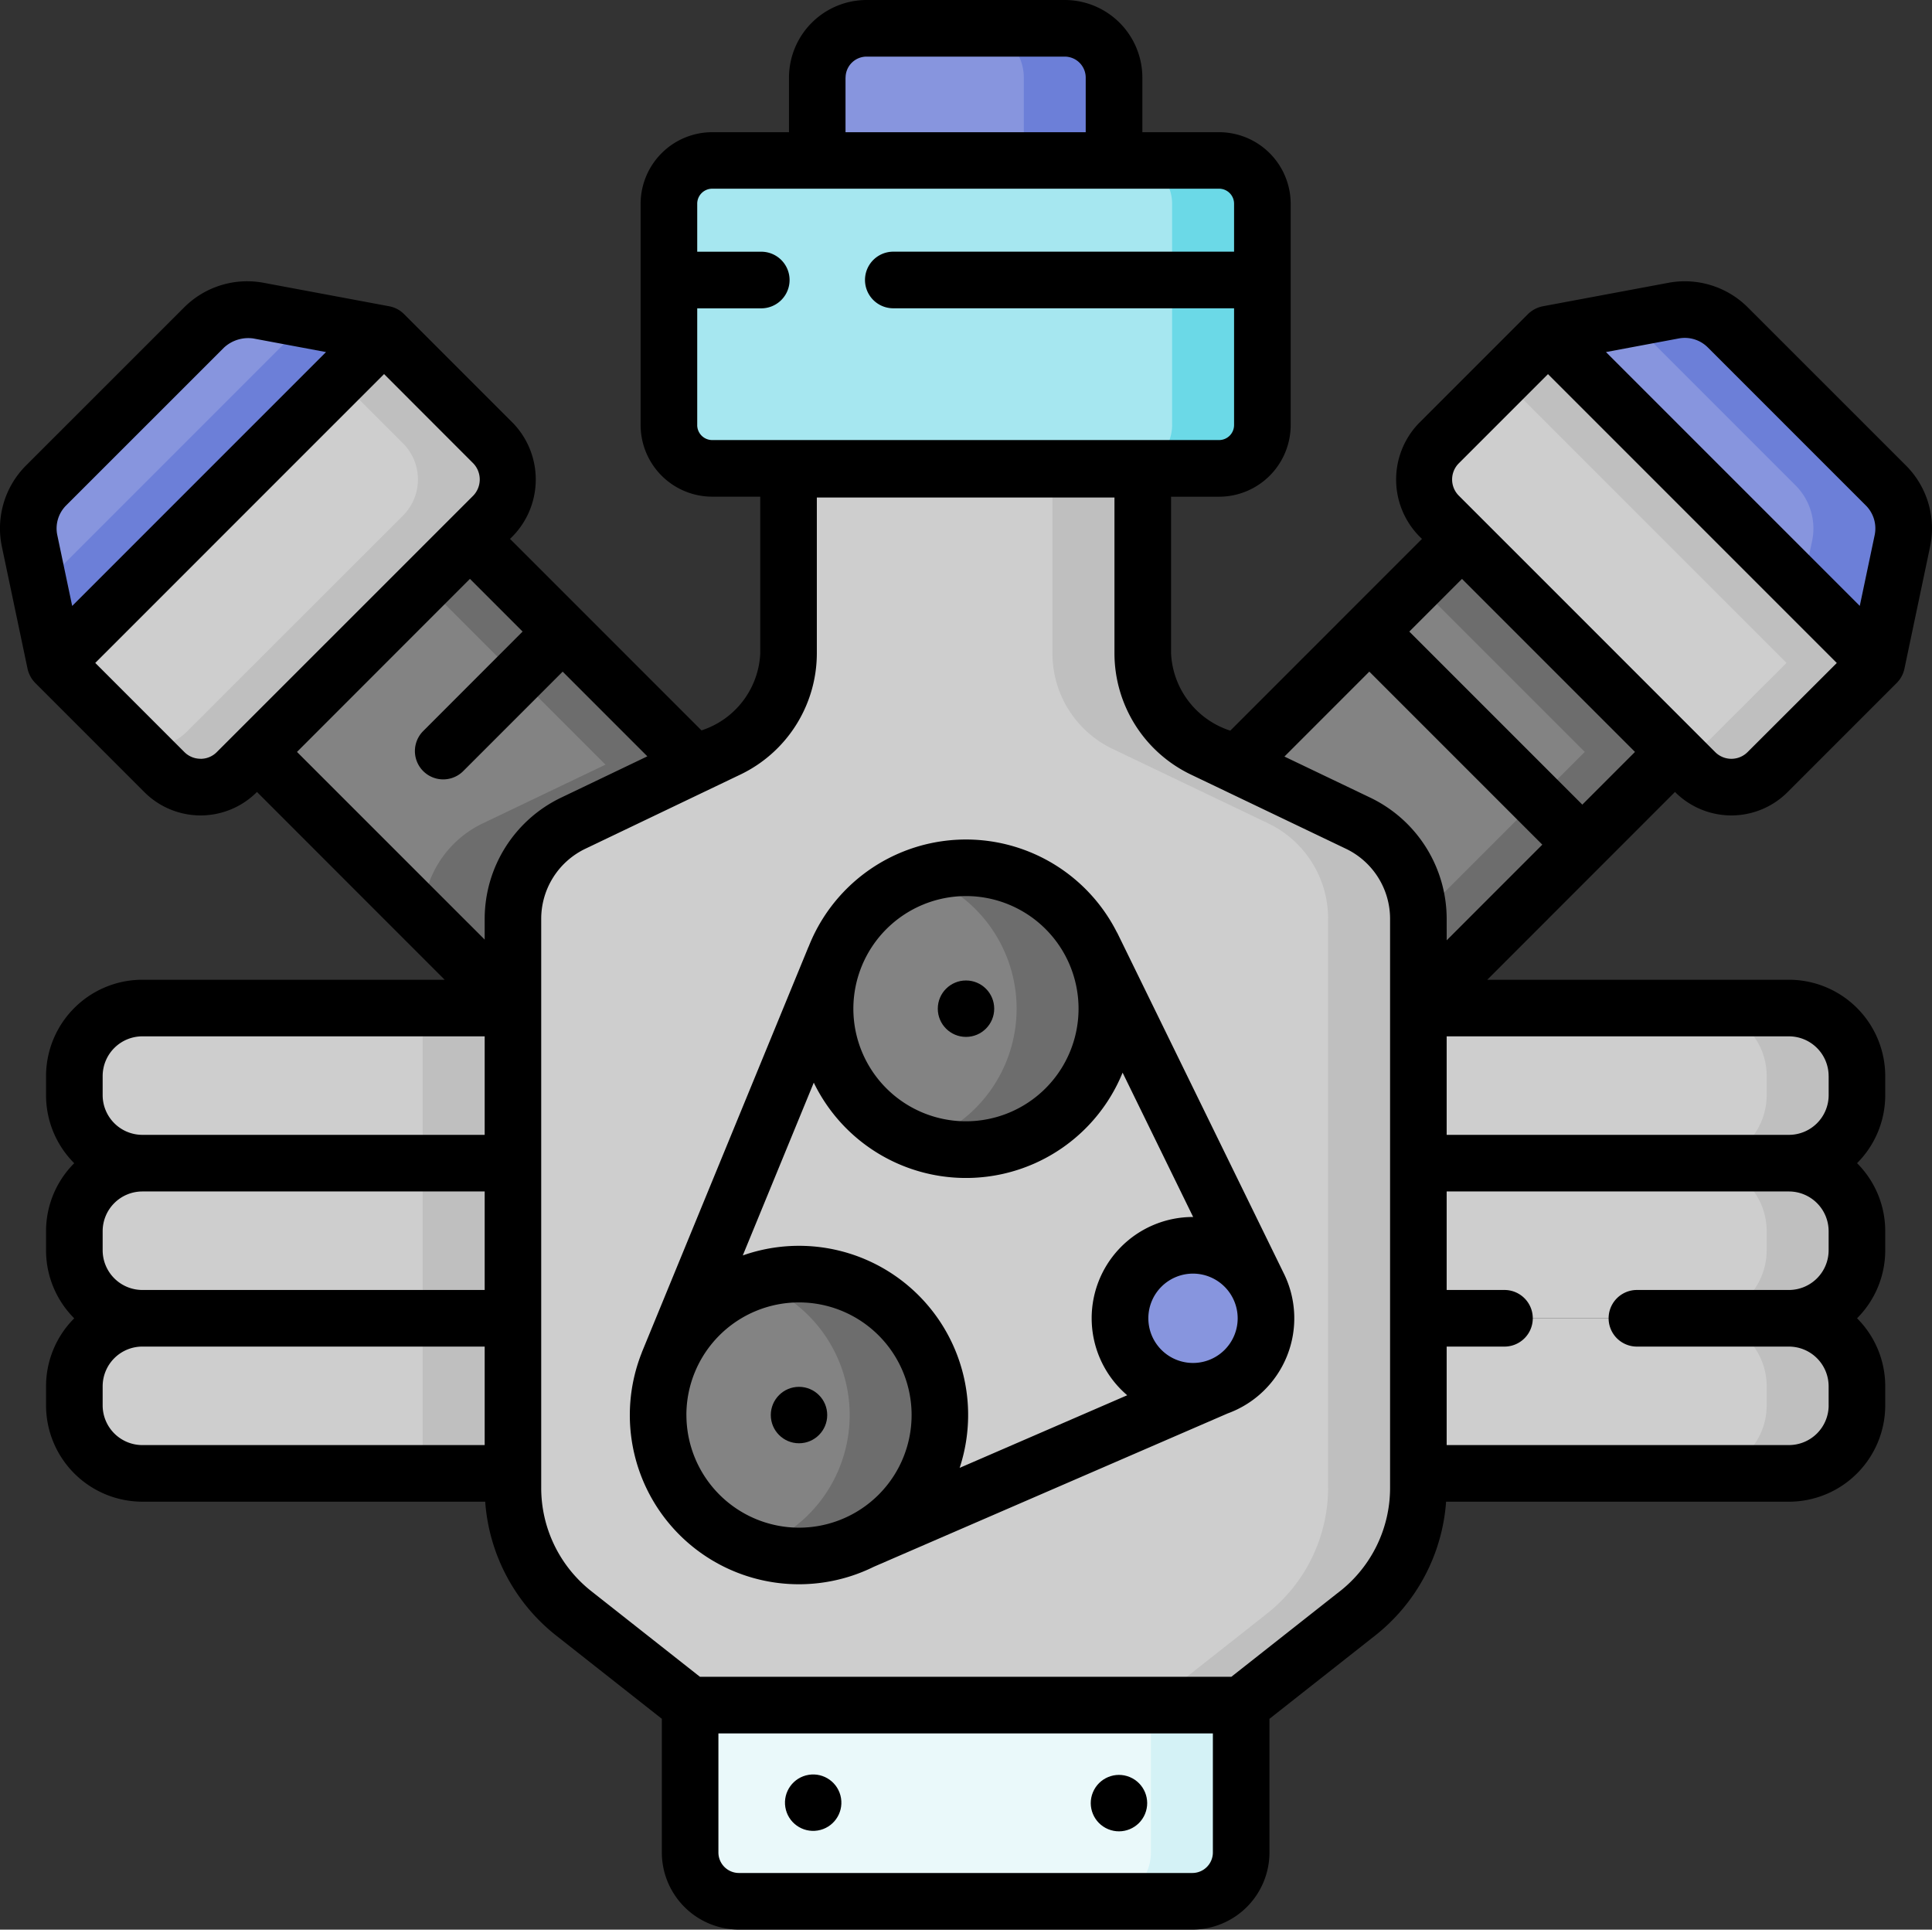 <svg xmlns="http://www.w3.org/2000/svg" width="135.13" height="134.942" viewBox="0 0 135.13 134.942">
  <rect x="0" y="0" width="135.13" height="134.942" fill="#333333" stroke="none"/>
  <g id="Grupo_1110085" data-name="Grupo 1110085" transform="translate(0 -0.355)">
    <g id="Grupo_1110083" data-name="Grupo 1110083" transform="translate(1.98 2.334)">
      <g id="Grupo_1110082" data-name="Grupo 1110082" transform="translate(0 19.67)">
        <g id="Grupo_1110080" data-name="Grupo 1110080" transform="translate(76.411)">
          <path id="Trazado_899791" data-name="Trazado 899791" d="M0,0H21.069V33.751H0Z" transform="translate(23.862 16.023) rotate(45)" fill="#838383"/>
          <path id="Trazado_899792" data-name="Trazado 899792" d="M353.647,143.148l-3.156,3.156,11.742,11.742-20.709,20.71,3.156,3.156,23.865-23.865Z" transform="translate(-329.78 -127.112)" fill="#6d6d6d"/>
          <path id="Trazado_899793" data-name="Trazado 899793" d="M409.011,111.876l-23-23-7.637,7.637a3.578,3.578,0,0,0,0,5.06l17.935,17.935a3.578,3.578,0,0,0,5.06,0Z" transform="translate(-356.137 -87.167)" fill="#cecece"/>
          <path id="Trazado_899794" data-name="Trazado 899794" d="M401.439,88.881l-3.156,3.156,19.839,19.839-5.268,5.26a3.564,3.564,0,0,1-2.451,1.044l1.333,1.333a3.578,3.578,0,0,0,5.06,0l7.637-7.637Z" transform="translate(-371.56 -87.167)" fill="#bfbfbf"/>
          <path id="Trazado_899795" data-name="Trazado 899795" d="M433.235,107.1l-23-23,8.786-1.642a4.259,4.259,0,0,1,3.794,1.175l11.052,11.052a4.258,4.258,0,0,1,1.156,3.888Z" transform="translate(-380.361 -82.386)" fill="#8795de"/>
          <path id="Trazado_899796" data-name="Trazado 899796" d="M449.363,94.686,438.311,83.634a4.259,4.259,0,0,0-3.794-1.175l-3.231.6a4.272,4.272,0,0,1,.712.571l11.052,11.052a4.258,4.258,0,0,1,1.156,3.888l-.7,3.307,5.215,5.215,1.792-8.522A4.257,4.257,0,0,0,449.363,94.686Z" transform="translate(-395.853 -82.386)" fill="#6c7fd8"/>
        </g>
        <g id="Grupo_1110081" data-name="Grupo 1110081">
          <path id="Trazado_899797" data-name="Trazado 899797" d="M106.867,167.011l-14.9,14.9L79.7,169.637,68.105,158.043l14.9-14.9,13.518,13.518Z" transform="translate(-52.111 -127.11)" fill="#838383"/>
          <path id="Trazado_899798" data-name="Trazado 899798" d="M115.749,143.148l-3.156,3.156,20.71,20.709L121.56,178.756l3.156,3.156,14.9-14.9Z" transform="translate(-84.858 -127.112)" fill="#6d6d6d"/>
          <path id="Trazado_899799" data-name="Trazado 899799" d="M14.64,111.876l23-23,7.637,7.637a3.578,3.578,0,0,1,0,5.06L27.338,119.513a3.578,3.578,0,0,1-5.06,0Z" transform="translate(-12.757 -87.167)" fill="#cecece"/>
          <path id="Trazado_899800" data-name="Trazado 899800" d="M61.323,96.518l-7.637-7.637-3.156,3.156,4.481,4.481a3.578,3.578,0,0,1,0,5.06L39.877,116.7a3.573,3.573,0,0,1-3.432.929l1.883,1.883a3.578,3.578,0,0,0,5.06,0l17.935-17.935A3.578,3.578,0,0,0,61.323,96.518Z" transform="translate(-28.807 -87.167)" fill="#bfbfbf"/>
          <path id="Trazado_899801" data-name="Trazado 899801" d="M9.388,107.1l23-23L23.6,82.459A4.259,4.259,0,0,0,19.8,83.634L8.752,94.685A4.258,4.258,0,0,0,7.6,98.573Z" transform="translate(-7.504 -82.386)" fill="#8795de"/>
          <path id="Trazado_899802" data-name="Trazado 899802" d="M25.79,82.459A4.258,4.258,0,0,0,22,83.634l-.561.561a4.258,4.258,0,0,1,3.147-.646l3.681.551-17.78,17.78,1.1,5.215,23-23Z" transform="translate(-9.698 -82.386)" fill="#6c7fd8"/>
        </g>
      </g>
      <path id="Trazado_899803" data-name="Trazado 899803" d="M24.461,278.307H50.381V267.459H24.461a4.756,4.756,0,0,0-4.756,4.756v1.335A4.756,4.756,0,0,0,24.461,278.307Z" transform="translate(-16.485 -198.944)" fill="#cecece"/>
      <path id="Trazado_899804" data-name="Trazado 899804" d="M112.02,267.459h6.312v10.848H112.02Z" transform="translate(-84.436 -198.944)" fill="#bfbfbf"/>
      <path id="Trazado_899805" data-name="Trazado 899805" d="M24.461,319.41H50.381V308.562H24.461a4.756,4.756,0,0,0-4.756,4.756v1.335A4.756,4.756,0,0,0,24.461,319.41Z" transform="translate(-16.485 -229.2)" fill="#cecece"/>
      <path id="Trazado_899806" data-name="Trazado 899806" d="M112.02,308.561h6.312v10.848H112.02Z" transform="translate(-84.436 -229.199)" fill="#bfbfbf"/>
      <path id="Trazado_899807" data-name="Trazado 899807" d="M24.461,360.512H50.381V349.664H24.461a4.756,4.756,0,0,0-4.756,4.756v1.335A4.756,4.756,0,0,0,24.461,360.512Z" transform="translate(-16.485 -259.454)" fill="#cecece"/>
      <path id="Trazado_899808" data-name="Trazado 899808" d="M112.02,349.664h6.312v10.848H112.02Z" transform="translate(-84.436 -259.454)" fill="#bfbfbf"/>
      <path id="Trazado_899809" data-name="Trazado 899809" d="M401.807,278.307H375.888V267.459h25.919a4.756,4.756,0,0,1,4.756,4.756v1.335A4.756,4.756,0,0,1,401.807,278.307Z" transform="translate(-278.664 -198.944)" fill="#cecece"/>
      <path id="Trazado_899810" data-name="Trazado 899810" d="M456.493,267.459h-6.312a4.756,4.756,0,0,1,4.756,4.756v1.335a4.756,4.756,0,0,1-4.756,4.756h6.312a4.756,4.756,0,0,0,4.756-4.756v-1.335A4.756,4.756,0,0,0,456.493,267.459Z" transform="translate(-333.35 -198.944)" fill="#bfbfbf"/>
      <path id="Trazado_899811" data-name="Trazado 899811" d="M401.807,319.41H375.888V308.562h25.919a4.756,4.756,0,0,1,4.756,4.756v1.335A4.757,4.757,0,0,1,401.807,319.41Z" transform="translate(-278.664 -229.2)" fill="#cecece"/>
      <path id="Trazado_899812" data-name="Trazado 899812" d="M456.493,308.561h-6.312a4.756,4.756,0,0,1,4.756,4.756v1.335a4.756,4.756,0,0,1-4.756,4.756h6.312a4.756,4.756,0,0,0,4.756-4.756v-1.335A4.757,4.757,0,0,0,456.493,308.561Z" transform="translate(-333.35 -229.199)" fill="#bfbfbf"/>
      <path id="Trazado_899813" data-name="Trazado 899813" d="M401.807,360.512H375.888V349.664h25.919a4.756,4.756,0,0,1,4.756,4.756v1.335A4.756,4.756,0,0,1,401.807,360.512Z" transform="translate(-278.664 -259.454)" fill="#cecece"/>
      <path id="Trazado_899814" data-name="Trazado 899814" d="M139.2,204.713l-14.9,14.9-12.272-12.272a7.387,7.387,0,0,1,4.2-6.6l10.881-5.207a7.4,7.4,0,0,0,1.747-1.167Z" transform="translate(-84.44 -145.141)" fill="#6d6d6d"/>
      <path id="Trazado_899815" data-name="Trazado 899815" d="M456.493,349.664h-6.312a4.756,4.756,0,0,1,4.756,4.756v1.335a4.756,4.756,0,0,1-4.756,4.756h6.312a4.756,4.756,0,0,0,4.756-4.756V354.42A4.756,4.756,0,0,0,456.493,349.664Z" transform="translate(-333.35 -259.454)" fill="#bfbfbf"/>
      <path id="Trazado_899816" data-name="Trazado 899816" d="M199.262,156.113V195.9a11.226,11.226,0,0,1-4.278,8.817l-8.116,6.4v10.306a3.415,3.415,0,0,1-3.415,3.415H151.742a3.415,3.415,0,0,1-3.415-3.415V211.116l-8.116-6.4a11.226,11.226,0,0,1-4.278-8.817v-39.79a7.387,7.387,0,0,1,4.2-6.663l10.88-5.206a7.387,7.387,0,0,0,4.2-6.663V124.688h24.775V137.58a7.387,7.387,0,0,0,4.2,6.663l10.88,5.206A7.387,7.387,0,0,1,199.262,156.113Z" transform="translate(-102.038 -93.853)" fill="#cecece"/>
      <path id="Trazado_899817" data-name="Trazado 899817" d="M300.323,149.449l-10.88-5.206a7.387,7.387,0,0,1-4.2-6.663V124.688h-6.312V137.58a7.387,7.387,0,0,0,4.2,6.663l10.88,5.206a7.387,7.387,0,0,1,4.2,6.663V195.9a11.226,11.226,0,0,1-4.278,8.817l-8.116,6.4v10.306a3.415,3.415,0,0,1-3.415,3.415h6.312a3.415,3.415,0,0,0,3.415-3.415V211.116l8.116-6.4a11.226,11.226,0,0,0,4.278-8.817v-39.79A7.387,7.387,0,0,0,300.323,149.449Z" transform="translate(-207.298 -93.853)" fill="#bfbfbf"/>
      <path id="Trazado_899818" data-name="Trazado 899818" d="M215.754,64.4H180.3a3.028,3.028,0,0,1-3.028-3.028V45.9a3.028,3.028,0,0,1,3.028-3.028h35.451a3.028,3.028,0,0,1,3.028,3.028v15.48A3.029,3.029,0,0,1,215.754,64.4Z" transform="translate(-132.469 -33.627)" fill="#a6e7f0"/>
      <path id="Trazado_899819" data-name="Trazado 899819" d="M305.471,42.868h-6.312a3.028,3.028,0,0,1,3.028,3.028v15.48a3.028,3.028,0,0,1-3.028,3.028h6.312a3.028,3.028,0,0,0,3.028-3.028V45.9A3.028,3.028,0,0,0,305.471,42.868Z" transform="translate(-222.186 -33.627)" fill="#6bd9e7"/>
      <path id="Trazado_899820" data-name="Trazado 899820" d="M233.9,7.855H220.042a3.448,3.448,0,0,0-3.448,3.448V17.1h20.754V11.3A3.449,3.449,0,0,0,233.9,7.855Z" transform="translate(-161.411 -7.855)" fill="#8795de"/>
      <path id="Trazado_899821" data-name="Trazado 899821" d="M264.56,7.855h-6.312A3.448,3.448,0,0,1,261.7,11.3V17.1h6.312V11.3a3.448,3.448,0,0,0-3.448-3.448Z" transform="translate(-192.072 -7.855)" fill="#6c7fd8"/>
      <path id="Trazado_899822" data-name="Trazado 899822" d="M221.435,452.165v10.306a3.415,3.415,0,0,1-3.415,3.415H186.309a3.415,3.415,0,0,1-3.415-3.415V452.165Z" transform="translate(-136.605 -334.903)" fill="#eaf9fa"/>
      <path id="Trazado_899823" data-name="Trazado 899823" d="M295.488,452.165v10.306a3.415,3.415,0,0,1-3.415,3.415h6.312a3.415,3.415,0,0,0,3.415-3.415V452.165Z" transform="translate(-216.97 -334.903)" fill="#d4f2f6"/>
      <circle id="Elipse_11507" data-name="Elipse 11507" cx="9.855" cy="9.855" r="9.855" transform="translate(55.729 58.705)" fill="#838383"/>
      <path id="Trazado_899824" data-name="Trazado 899824" d="M247.2,230.289a9.833,9.833,0,0,0-3.156.519,9.854,9.854,0,0,1,0,18.671,9.855,9.855,0,1,0,3.156-19.191Z" transform="translate(-181.619 -171.584)" fill="#6d6d6d"/>
      <circle id="Elipse_11508" data-name="Elipse 11508" cx="9.855" cy="9.855" r="9.855" transform="translate(44.05 87.122)" fill="#838383"/>
      <path id="Trazado_899825" data-name="Trazado 899825" d="M202.949,337.965a9.832,9.832,0,0,0-3.156.519,9.854,9.854,0,0,1,0,18.671,9.855,9.855,0,1,0,3.156-19.191Z" transform="translate(-149.044 -250.842)" fill="#6d6d6d"/>
      <circle id="Elipse_11509" data-name="Elipse 11509" cx="5.104" cy="5.104" r="5.104" transform="translate(76.358 85.106)" fill="#8795de"/>
    </g>
    <g id="Grupo_1110084" data-name="Grupo 1110084" transform="translate(0 0.355)">
      <path id="Trazado_899826" data-name="Trazado 899826" d="M133.3,32.9,122.249,21.853a6.237,6.237,0,0,0-5.557-1.721l-8.785,1.642a2.063,2.063,0,0,0-1.036.546l-7.637,7.637a5.669,5.669,0,0,0,.224,8.084L86.05,51.45a5.979,5.979,0,0,1-4.142-5.39V35.091h3.358a5.013,5.013,0,0,0,5.008-5.008V14.6A5.013,5.013,0,0,0,85.266,9.6H79.9V5.783A5.434,5.434,0,0,0,74.468.355H60.612a5.434,5.434,0,0,0-5.428,5.428V9.6H49.814A5.013,5.013,0,0,0,44.807,14.6v15.48a5.013,5.013,0,0,0,5.008,5.008h3.359v10.97a5.95,5.95,0,0,1-4.109,5.374L35.672,38.04a5.689,5.689,0,0,0,.224-8.084l-7.637-7.637a1.98,1.98,0,0,0-1.036-.546l-8.786-1.642a6.237,6.237,0,0,0-5.557,1.721L1.828,32.9A6.217,6.217,0,0,0,.135,38.6l1.792,8.522a2.062,2.062,0,0,0,.537.992L10.1,55.751a5.558,5.558,0,0,0,7.86,0l.013-.013L31.1,68.87H9.957a6.743,6.743,0,0,0-6.736,6.735v1.335A6.715,6.715,0,0,0,5.192,81.7a6.714,6.714,0,0,0-1.971,4.756v1.335a6.714,6.714,0,0,0,1.971,4.756A6.714,6.714,0,0,0,3.221,97.3v1.335a6.743,6.743,0,0,0,6.736,6.735h23.98a13.117,13.117,0,0,0,4.992,9.384l7.362,5.8V129.9a5.4,5.4,0,0,0,5.395,5.395H83.4A5.4,5.4,0,0,0,88.79,129.9v-9.345l7.362-5.8a13.117,13.117,0,0,0,4.992-9.384h23.98a6.743,6.743,0,0,0,6.735-6.735V97.3a6.714,6.714,0,0,0-1.971-4.756,6.714,6.714,0,0,0,1.971-4.756V86.453a6.715,6.715,0,0,0-1.971-4.756,6.715,6.715,0,0,0,1.971-4.756V75.605a6.743,6.743,0,0,0-6.735-6.735h-21.1l13.13-13.132.013.013a5.558,5.558,0,0,0,7.86,0l7.637-7.637a2.017,2.017,0,0,0,.537-.992l1.792-8.522A6.22,6.22,0,0,0,133.3,32.9ZM59.143,5.783a1.471,1.471,0,0,1,1.469-1.469H74.469a1.471,1.471,0,0,1,1.469,1.469V9.6h-16.8V5.783Zm-10.377,24.3V21.917h4.48a1.979,1.979,0,1,0,0-3.959h-4.48V14.6a1.05,1.05,0,0,1,1.049-1.049H85.265A1.05,1.05,0,0,1,86.315,14.6v3.355H62.48a1.979,1.979,0,0,0,0,3.959H86.315v8.166a1.05,1.05,0,0,1-1.049,1.049H49.814a1.05,1.05,0,0,1-1.049-1.049Zm68.654-6.06a2.277,2.277,0,0,1,2.03.629L130.5,35.7a2.272,2.272,0,0,1,.619,2.081l-1.04,4.945L112.326,24.975Zm-21.646,23.3,12.1,12.1-6.689,6.69V64.594a9.413,9.413,0,0,0-5.324-8.449l-6.024-2.883ZM4.627,35.7,15.679,24.652a2.5,2.5,0,0,1,2.03-.629l5.094.952L5.049,42.729l-1.04-4.945A2.272,2.272,0,0,1,4.627,35.7Zm9.4,17.716a1.589,1.589,0,0,1-1.131-.468L6.663,46.714l20.2-20.2L33.1,32.756a1.632,1.632,0,0,1,0,2.261L15.161,52.952A1.587,1.587,0,0,1,14.031,53.42Zm18.841-12.58,3.684,3.685L29.6,51.479a1.979,1.979,0,1,0,2.8,2.8l6.955-6.955,5.922,5.923-6.057,2.9A9.414,9.414,0,0,0,33.9,64.594v1.469L20.773,52.938ZM7.18,87.788V86.453a2.78,2.78,0,0,1,2.777-2.777H33.9v6.889H9.957A2.78,2.78,0,0,1,7.18,87.788Zm0-12.183a2.78,2.78,0,0,1,2.777-2.777H33.9v6.889H9.957A2.78,2.78,0,0,1,7.18,76.941Zm0,23.031V97.3a2.78,2.78,0,0,1,2.777-2.777H33.9v6.889H9.957A2.78,2.78,0,0,1,7.18,98.636ZM84.832,129.9a1.437,1.437,0,0,1-1.436,1.436H51.684a1.437,1.437,0,0,1-1.436-1.436v-8.326H84.832Zm8.87-18.256-7.577,5.971H48.955l-7.577-5.971a9.193,9.193,0,0,1-3.524-7.263V64.594a5.435,5.435,0,0,1,3.074-4.878l10.88-5.206a9.413,9.413,0,0,0,5.324-8.449V35.148H77.949V46.061a9.413,9.413,0,0,0,5.323,8.449l10.88,5.206a5.436,5.436,0,0,1,3.074,4.878v39.79a9.2,9.2,0,0,1-3.524,7.263Zm34.2-13.01a2.78,2.78,0,0,1-2.777,2.777H101.184V94.524h4.044a1.979,1.979,0,1,0,0-3.959h-4.044V83.676h23.939a2.78,2.78,0,0,1,2.777,2.777v1.335a2.78,2.78,0,0,1-2.777,2.777H114.491a1.979,1.979,0,1,0,0,3.959h10.632A2.78,2.78,0,0,1,127.9,97.3v1.336Zm0-23.031V76.94a2.78,2.78,0,0,1-2.777,2.777H101.184V72.828h23.939A2.78,2.78,0,0,1,127.9,75.605ZM110.672,56.623l-12.1-12.1,3.684-3.685,12.1,12.1Zm11.556-3.671a1.6,1.6,0,0,1-2.26,0L102.033,35.017a1.6,1.6,0,0,1,0-2.261l6.238-6.238,20.2,20.2Z" transform="translate(0 -0.355)"/>
      <circle id="Elipse_11510" data-name="Elipse 11510" cx="1.973" cy="1.973" r="1.973" transform="translate(75.686 127.162) rotate(-67.486)"/>
      <circle id="Elipse_11511" data-name="Elipse 11511" cx="1.973" cy="1.973" r="1.973" transform="matrix(0.987, -0.16, 0.16, 0.987, 54.613, 124.432)"/>
      <path id="Trazado_899827" data-name="Trazado 899827" d="M212.657,253.146,201.043,229.4c-.024-.049-.051-.1-.078-.142a11.828,11.828,0,0,0-21.537,1c-.011.025-.024.048-.035.073l-11.622,28.277c-.014.033-.024.068-.036.1a11.828,11.828,0,0,0,16.245,14.941l24.75-10.723a7.081,7.081,0,0,0,3.94-9.754C212.665,253.165,212.662,253.155,212.657,253.146Zm-3.231,3.128a3.124,3.124,0,1,1-3.124-3.124A3.128,3.128,0,0,1,209.426,256.274ZM206.3,249.19a7.079,7.079,0,0,0-4.6,12.466l-11.72,5.078a11.829,11.829,0,0,0-15.169-14.855l4.966-12.083a11.831,11.831,0,0,0,21.6-.7l4.938,10.1Zm-15.878-22.443a7.875,7.875,0,1,1-7.876,7.875A7.884,7.884,0,0,1,190.424,226.748Zm-19.555,36.293a7.876,7.876,0,1,1,7.876,7.876A7.885,7.885,0,0,1,170.869,263.041Z" transform="translate(-122.859 -164.084)"/>
      <circle id="Elipse_11512" data-name="Elipse 11512" cx="1.973" cy="1.973" r="1.973" transform="translate(65.592 68.566)"/>
      <circle id="Elipse_11513" data-name="Elipse 11513" cx="1.973" cy="1.973" r="1.973" transform="translate(53.912 96.984)"/>
    </g>
  </g>
</svg>
